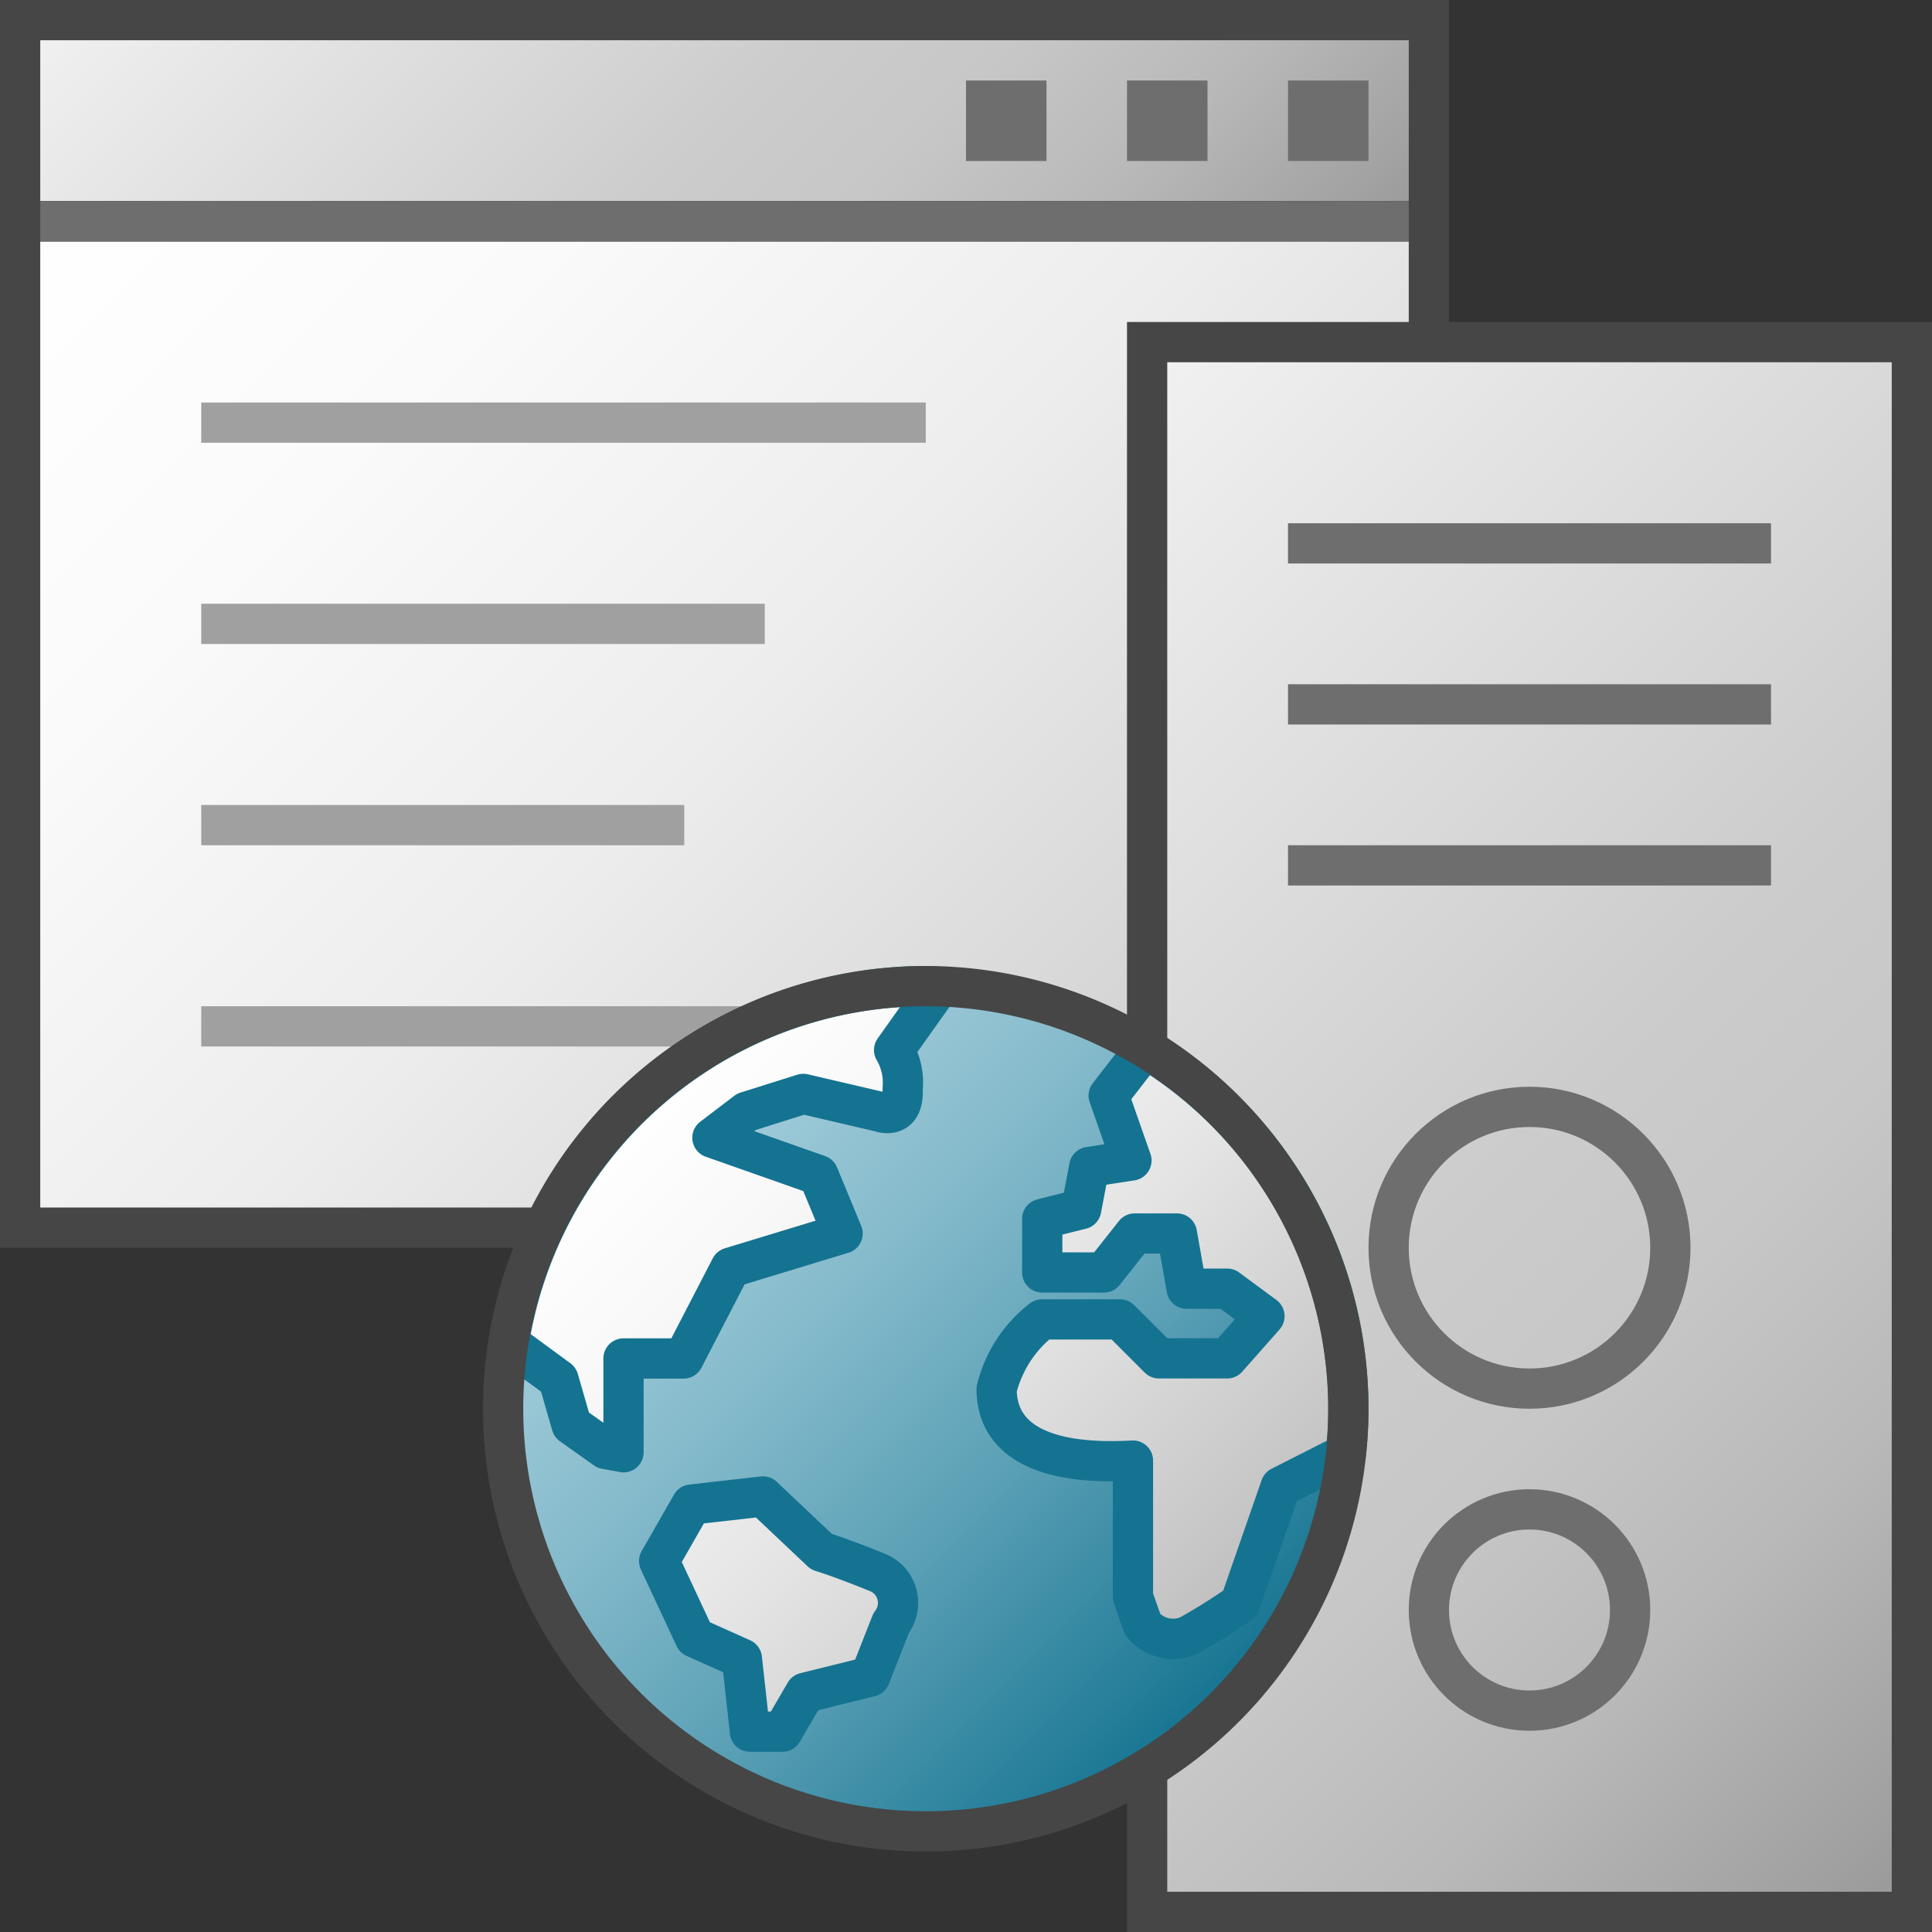 <svg id="Layer_1" data-name="Layer 1" xmlns="http://www.w3.org/2000/svg" xmlns:xlink="http://www.w3.org/1999/xlink" viewBox="0 0 48 48">
    <rect x="0" y="0" width="48" height="48" fill="#333333" stroke="none"/>
    <linearGradient id="front_-45" data-name="front -45" x1="40" y1="1470" x2="20" y2="1450" gradientTransform="translate(-12 -1457)" gradientUnits="userSpaceOnUse">
      <stop offset="0" stop-color="#f2f2f2"/>
      <stop offset="0.5" stop-color="#ccc"/>
      <stop offset="0.63" stop-color="#c7c7c7"/>
      <stop offset="0.779" stop-color="#b9b9b9"/>
      <stop offset="0.938" stop-color="#a2a2a2"/>
      <stop offset="0.99" stop-color="#999"/>
    </linearGradient>
    <linearGradient id="linear-gradient" x1="45" y1="1460" x2="15" y2="1430" gradientTransform="translate(-12 -1427)" gradientUnits="userSpaceOnUse">
      <stop offset="0" stop-color="#fff"/>
      <stop offset="0.232" stop-color="#fafafa"/>
      <stop offset="0.496" stop-color="#ededed"/>
      <stop offset="0.775" stop-color="#d6d6d6"/>
      <stop offset="1" stop-color="#bebebe"/>
    </linearGradient>
    <linearGradient id="front_-45-2" x1="23.5" y1="13.5" x2="52.5" y2="42.5" gradientTransform="matrix(1, 0, 0, 1, 0, 0)" xlink:href="#front_-45"/>
    <linearGradient id="front_-45-3" x1="35" y1="10.5" x2="41" y2="16.5" gradientTransform="matrix(1, 0, 0, 1, 0, 0)" xlink:href="#front_-45"/>
    <linearGradient id="front_-45-4" x1="35" y1="14.5" x2="41" y2="20.5" gradientTransform="matrix(1, 0, 0, 1, 0, 0)" xlink:href="#front_-45"/>
    <linearGradient id="front_-45-5" x1="35" y1="18.5" x2="41" y2="24.5" gradientTransform="matrix(1, 0, 0, 1, 0, 0)" xlink:href="#front_-45"/>
    <linearGradient id="linear-gradient-2" x1="15.579" y1="27.579" x2="30.421" y2="42.421" gradientUnits="userSpaceOnUse">
      <stop offset="0" stop-color="#a5cfdc"/>
      <stop offset="0.128" stop-color="#9cc9d7"/>
      <stop offset="0.335" stop-color="#84bacb"/>
      <stop offset="0.596" stop-color="#5ea2b7"/>
      <stop offset="0.896" stop-color="#28809b"/>
      <stop offset="1" stop-color="#147391"/>
    </linearGradient>
    <linearGradient id="paper_gradient" data-name="paper gradient" x1="16.192" y1="26.975" x2="29.933" y2="40.716" gradientUnits="userSpaceOnUse">
      <stop offset="0" stop-color="#fff"/>
      <stop offset="0.221" stop-color="#f8f8f8"/>
      <stop offset="0.541" stop-color="#e5e5e5"/>
      <stop offset="0.92" stop-color="#c6c6c6"/>
      <stop offset="1" stop-color="#bebebe"/>
    </linearGradient>
  <rect x="0.5" y="0.5" width="35" height="5" transform="translate(36 6) rotate(180)" stroke="#464646" stroke-miterlimit="10" fill="url(#front_-45)"/>
  <rect x="0.5" y="5.5" width="35" height="25" transform="translate(36 36) rotate(180)" stroke="#464646" stroke-miterlimit="10" fill="url(#linear-gradient)"/>
  <line x1="5" y1="10.5" x2="23" y2="10.5" fill="none" stroke="#a0a0a0" stroke-miterlimit="10"/>
  <line x1="5" y1="15.5" x2="19" y2="15.5" fill="none" stroke="#a0a0a0" stroke-miterlimit="10"/>
  <line x1="5" y1="25.5" x2="23" y2="25.5" fill="none" stroke="#a0a0a0" stroke-miterlimit="10"/>
  <rect x="32" y="2" width="2" height="2" fill="#6e6e6e"/>
  <rect x="28" y="2" width="2" height="2" fill="#6e6e6e"/>
  <rect x="24" y="2" width="2" height="2" fill="#6e6e6e"/>
  <line x1="1" y1="5.5" x2="35" y2="5.5" fill="none" stroke="#6e6e6e" stroke-miterlimit="10"/>
  <line x1="5" y1="20.5" x2="17" y2="20.5" fill="none" stroke="#a0a0a0" stroke-miterlimit="10"/>
  <rect x="28.5" y="8.5" width="19" height="39" stroke="#464646" stroke-miterlimit="10" fill="url(#front_-45-2)"/>
  <line x1="32" y1="13.5" x2="44" y2="13.5" stroke="#6e6e6e" stroke-miterlimit="10" fill="url(#front_-45-3)"/>
  <line x1="32" y1="17.5" x2="44" y2="17.5" stroke="#6e6e6e" stroke-miterlimit="10" fill="url(#front_-45-4)"/>
  <line x1="32" y1="21.5" x2="44" y2="21.5" stroke="#6e6e6e" stroke-miterlimit="10" fill="url(#front_-45-5)"/>
  <circle cx="38" cy="31" r="3.5" fill="none" stroke="#6e6e6e" stroke-miterlimit="10"/>
  <circle cx="38" cy="40" r="2.5" fill="none" stroke="#6e6e6e" stroke-miterlimit="10"/>
  <path d="M23,24.5A10.5,10.5,0,1,0,33.5,35,10.512,10.512,0,0,0,23,24.5Z" fill="url(#linear-gradient-2)"/>
  <path d="M18.955,37.179l1.452,1.371s0.524,0.161,1.411.524a0.816,0.816,0,0,1,.323,1.25l-0.524,1.331-1.613.4-0.565.968H18.632l-0.2-1.815-1.169-.524-0.887-1.9L17.18,37.38Zm9.5-11.134-0.91,1.174,0.565,1.613-1.048.161-0.2,1.048-0.968.242v1.331h1.532l0.766-.968h1.048l0.242,1.371h1.008L31.415,32.7l-0.927,1.048H28.794l-0.968-.968H25.89a3.141,3.141,0,0,0-1.129,1.734c0,0.806.484,1.935,3.387,1.774v3.387l0.242,0.686a0.982,0.982,0,0,0,1.129.282,14.561,14.561,0,0,0,1.29-.806l1.008-2.9,1.621-.822A10.45,10.45,0,0,0,28.454,26.045Zm-15.817,7.34,0.027,0,1.21,0.887L14.2,35.4l0.847,0.6,0.444,0.081V33.751h1.492l1.169-2.258,2.782-.847-0.6-1.452L17.7,28.267l0.847-.645,1.411-.444,1.9,0.443s0.608,0.239.568-.568a1.6,1.6,0,0,0-.212-0.965l1.089-1.532-0.015-.042C23.2,24.512,23.1,24.5,23,24.5A10.507,10.507,0,0,0,12.637,33.385Z" stroke="#147391" stroke-linejoin="round" fill="url(#paper_gradient)"/>
  <path d="M23,24.5A10.5,10.5,0,1,0,33.5,35,10.512,10.512,0,0,0,23,24.5Z" fill="none" stroke="#464646" stroke-miterlimit="10"/>
</svg>
